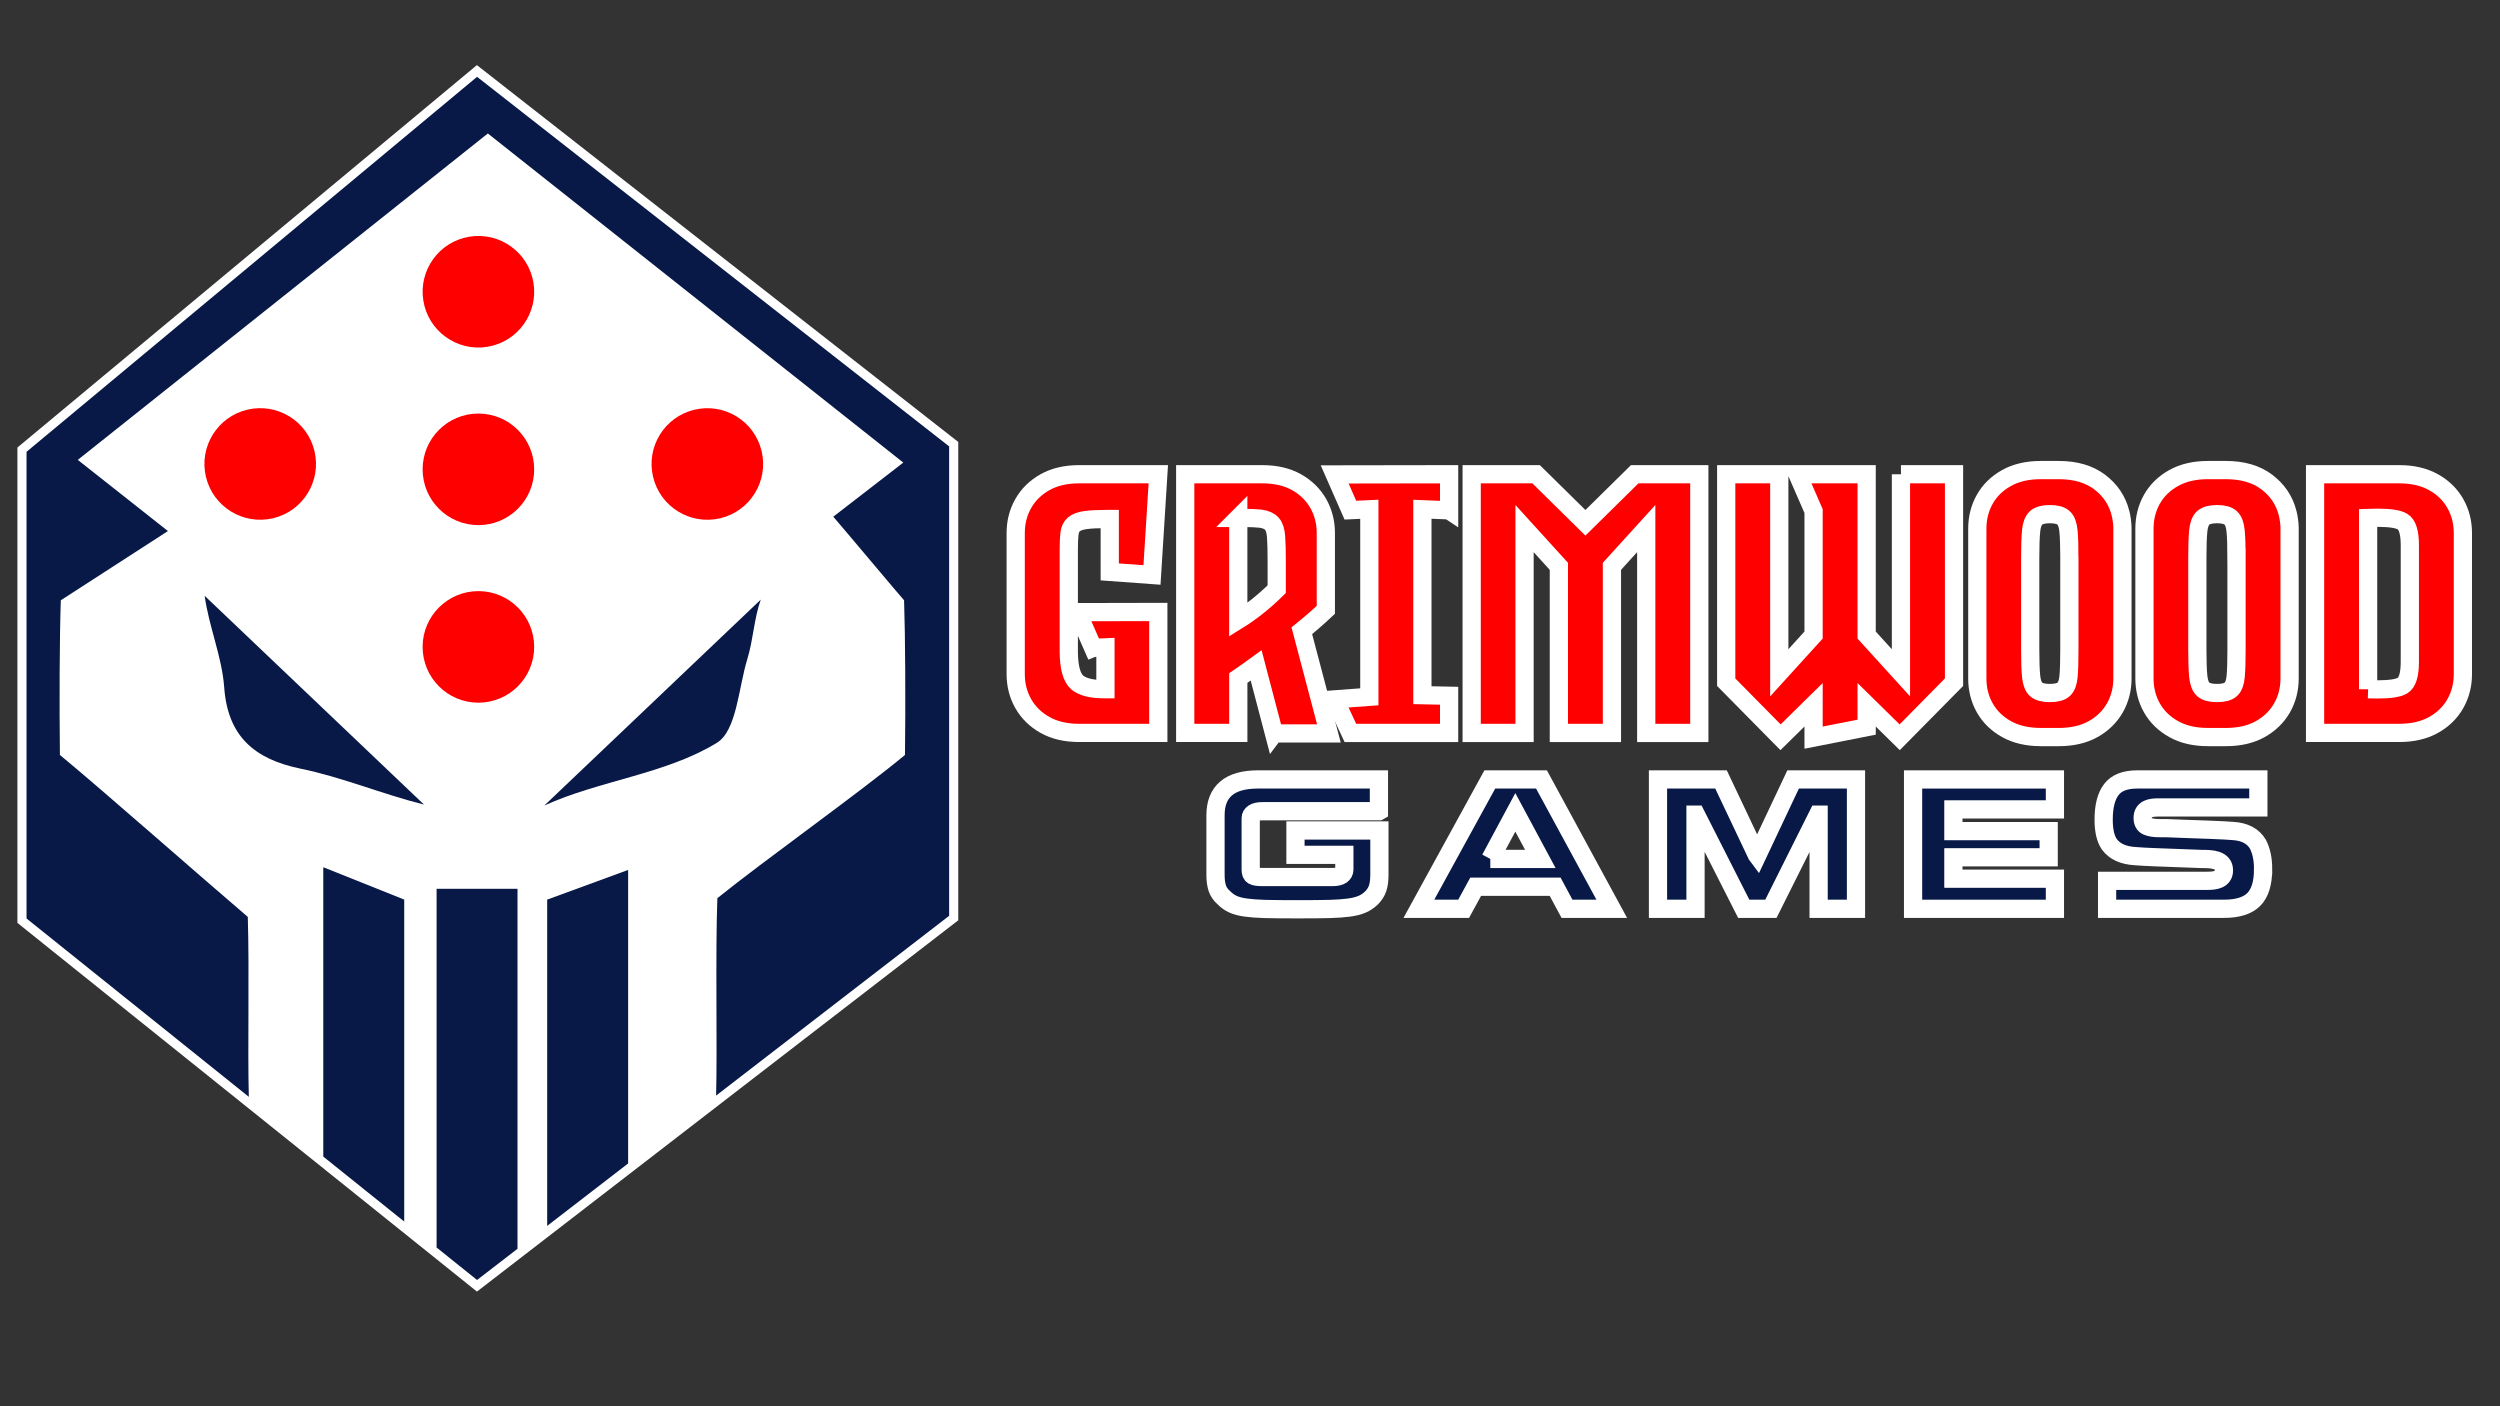<?xml version="1.0" encoding="UTF-8"?>
<svg xmlns="http://www.w3.org/2000/svg" viewBox="0 0 1920 1080">
  <rect x="0" y="0" width="1920" height="1080" fill="#333333" stroke="none"/>
  <defs>
    <style>
      .cls-1, .cls-2 {
        fill: red;
      }

      .cls-1, .cls-3 {
        stroke-width: 0px;
      }

      .cls-2, .cls-4, .cls-5 {
        stroke: #fff;
        stroke-miterlimit: 10;
        stroke-width: 14px;
      }

      .cls-3, .cls-5 {
        fill: #081948;
      }

      .cls-4 {
        fill: #fff;
      }
    </style>
  </defs>
  <g id="Layer_1" data-name="Layer 1">
    <g>
      <path class="cls-5" d="m1058.99,623.01h-89.35c-3.2,0-5.52.51-6.95,1.52-1.43,1.01-2.15,2.23-2.15,3.67v39.68c0,2.36.61,3.9,1.83,4.61,1.22.72,3.64,1.07,7.27,1.07h53.59c3.29,0,5.64-.53,7.08-1.58,1.43-1.05,2.15-2.42,2.15-4.11v-11.37h-37.54v-18.71h64.46v34c0,4.13-.44,7.56-1.33,10.3-.88,2.74-2.46,5.24-4.74,7.52-2.19,2.11-4.61,3.73-7.27,4.87-2.65,1.14-5.98,1.98-9.98,2.53-4,.55-8.89.91-14.66,1.07-5.77.17-14.14.25-25.09.25s-19.29-.08-25.02-.25c-5.73-.17-10.58-.52-14.53-1.07-3.96-.55-7.2-1.39-9.73-2.53-2.53-1.14-4.85-2.76-6.95-4.87-2.53-2.19-4.26-4.65-5.18-7.39-.93-2.74-1.39-6.21-1.39-10.43v-45.75c0-9.02,2.7-15.84,8.09-20.48,5.39-4.63,13.61-6.95,24.64-6.95h92.77v24.39Z"/>
      <path class="cls-5" d="m1133.31,681.02l-9.23,16.93h-34.38l54.47-99.34h39.69l53.97,99.34h-34.38l-9.1-16.93h-61.04Zm11.25-21.36h38.42l-19.21-35.77-19.21,35.77Z"/>
      <path class="cls-5" d="m1360.04,697.96h-20.85l-36.65-72.29h-.38v72.29h-28.82v-99.34h48.41l27.43,57.88.38.51,27.55-58.39h48.28v99.34h-28.69v-72.29h-.5l-36.15,72.29Z"/>
      <path class="cls-5" d="m1578.18,674.83v23.13h-108.94v-99.34h108.94v23h-77.98v16.68h73.18v20.1h-73.18v16.43h77.98Z"/>
      <path class="cls-5" d="m1738.06,667.5c0,10.7-2.38,18.45-7.14,23.25-4.76,4.8-12.41,7.2-22.94,7.2h-89.73v-21.48h76.59c1.77,0,3.39-.08,4.87-.25,1.47-.17,2.84-.53,4.11-1.07,1.26-.55,2.27-1.37,3.03-2.46.76-1.09,1.14-2.53,1.14-4.3,0-2.02-.53-3.64-1.58-4.87-1.05-1.22-2.42-2.1-4.11-2.65-1.69-.55-3.43-.88-5.24-1.01-1.81-.13-4.02-.19-6.63-.19-1.6-.08-6.11-.25-13.52-.51-11.63-.42-18.92-.7-21.86-.82-2.95-.13-5.73-.25-8.34-.38-2.61-.13-4.85-.27-6.7-.44-9.35-.51-16.05-3.58-20.1-9.23-2.87-4.21-4.3-10.49-4.3-18.83,0-10.28,1.98-17.99,5.94-23.13,3.96-5.14,10.53-7.71,19.72-7.71h93.15v21.48h-76.59c-1.69,0-3.2.08-4.55.25-1.35.17-2.61.53-3.79,1.07-1.18.55-2.13,1.37-2.84,2.46-.72,1.1-1.07,2.53-1.07,4.3,0,3.2,1.14,5.31,3.41,6.32s5.43,1.52,9.48,1.52h5.18c1.52.08,5.94.25,13.27.51,10.11.34,17.12.59,21.04.76,3.92.17,7.22.32,9.92.44s4.93.28,6.7.44c9.27.5,15.75,3.88,19.46,10.11,2.69,5.14,4.04,11.54,4.04,19.21Z"/>
    </g>
  </g>
  <g id="Grimwood">
    <g>
      <path class="cls-2" d="m839.53,497.58l-12.06-27.45,62.11-.14v92.89h-60.72c-10.26,0-19.02-2.03-26.27-6.1-7.26-4.07-12.82-9.52-16.71-16.36-3.88-6.84-5.82-14.42-5.82-22.74v-108.27c0-8.32,1.94-15.9,5.82-22.74,3.88-6.84,9.45-12.29,16.71-16.36,7.25-4.07,16.01-6.1,26.27-6.1h60.72l-4.85,77.36-32.44-2.36v-40.62h-2.77c-6.47,0-11.74.28-15.8.83-4.07.55-7.05,1.64-8.94,3.26-1.9,1.62-3.03,3.95-3.4,7-.37,3.05-.55,7.07-.55,12.06v78.88c.09,11.92,2.22,19.73,6.38,23.43,4.07,3.51,11.04,5.27,20.93,5.27h.83v-32.16l-9.43.41Z"/>
      <path class="cls-2" d="m978.44,563.3l-13.72-52.27c-4.81,3.51-9.38,6.75-13.72,9.7v42.15h-40.76v-198.67h59.06c10.35,0,19.15,2.03,26.41,6.1,7.25,4.07,12.82,9.52,16.71,16.36,3.88,6.84,5.82,14.42,5.82,22.74v58.92c-5.45,5.18-11.6,10.54-18.44,16.08l20.8,78.88h-42.15Zm-27.45-165.53v78.33c9.98-6.19,19.82-14.05,29.53-23.57v-21.35c0-8.13-.16-14.46-.49-18.99-.32-4.53-1.39-7.83-3.19-9.91-1.8-2.08-4.74-3.4-8.8-3.95-3.42-.37-7.95-.55-13.59-.55h-3.47Z"/>
      <path class="cls-2" d="m1112.92,391.94l-20.52-.83v142.8l20.52.42v28.56h-75.83l-12.06-25.79,26.62-1.94v-144.04l-14.56.69-12.06-27.45,87.9-.14v27.73Z"/>
      <path class="cls-2" d="m1255.44,364.22h49.63v198.67h-40.76v-156.94l-26.34,28.98v127.96h-40.76v-127.96l-26.34-28.98v156.94h-40.62v-198.67h49.49l37.85,37.29,37.85-37.29Z"/>
      <path class="cls-2" d="m1459.93,364.22h40.76v159.71l-41.73,42.29-25.37-24.95v17.19l-40.76,8.04v-25.23l-25.37,24.95-41.73-42.29v-159.71h40.76v152.5l26.34-28.98v-95.24l-12.34-28.28h53.1v123.52l26.34,28.98v-152.5Z"/>
      <path class="cls-2" d="m1628.51,394.02c.37,1.29.72,3.12,1.04,5.47.32,2.36.49,4.28.49,5.75v115.76c0,8.32-1.94,15.87-5.82,22.67-3.88,6.79-9.45,12.22-16.71,16.29-7.26,4.07-16.06,6.1-26.41,6.1h-13.73c-10.26,0-19.04-2.03-26.34-6.1-7.3-4.07-12.87-9.5-16.71-16.29-3.83-6.79-5.75-14.35-5.75-22.67v-114.93c0-8.32,1.92-15.87,5.75-22.67,3.83-6.79,9.4-12.22,16.71-16.29,7.3-4.07,16.08-6.1,26.34-6.1h13.73c12.85,0,23.34,3.07,31.47,9.22,8.13,6.15,13.45,14.07,15.94,23.78Zm-39.23,33.97c0-8.69-.23-15.44-.69-20.24-.46-4.8-1.73-8.16-3.81-10.05-2.08-1.89-5.57-2.84-10.47-2.84s-8.41.95-10.54,2.84c-2.13,1.89-3.42,5.25-3.88,10.05-.46,4.81-.69,11.55-.69,20.24v71.12c0,8.69.23,15.44.69,20.24.46,4.81,1.73,8.16,3.81,10.05,2.08,1.9,5.61,2.84,10.61,2.84s8.53-.95,10.6-2.84c2.08-1.89,3.33-5.24,3.74-10.05.42-4.8.62-11.55.62-20.24v-71.12Z"/>
      <path class="cls-2" d="m1756.88,394.02c.37,1.29.72,3.12,1.04,5.47.32,2.36.49,4.28.49,5.75v115.76c0,8.32-1.94,15.87-5.82,22.67-3.88,6.79-9.45,12.22-16.71,16.29-7.26,4.07-16.06,6.1-26.41,6.1h-13.73c-10.26,0-19.04-2.03-26.34-6.1-7.3-4.07-12.87-9.5-16.71-16.29-3.83-6.79-5.75-14.35-5.75-22.67v-114.93c0-8.32,1.92-15.87,5.75-22.67,3.84-6.79,9.4-12.22,16.71-16.29,7.3-4.07,16.08-6.1,26.34-6.1h13.73c12.85,0,23.34,3.07,31.47,9.22,8.13,6.15,13.45,14.07,15.94,23.78Zm-39.24,33.97c0-8.69-.23-15.44-.69-20.24-.46-4.8-1.73-8.16-3.81-10.05s-5.57-2.84-10.47-2.84-8.41.95-10.54,2.84c-2.12,1.89-3.42,5.25-3.88,10.05-.46,4.81-.69,11.55-.69,20.24v71.12c0,8.69.23,15.44.69,20.24.46,4.81,1.73,8.16,3.81,10.05,2.08,1.9,5.62,2.84,10.61,2.84s8.53-.95,10.61-2.84c2.08-1.89,3.33-5.24,3.74-10.05.42-4.8.62-11.55.62-20.24v-71.12Z"/>
      <path class="cls-2" d="m1891.5,409.41v108.27c0,8.32-1.94,15.9-5.82,22.74-3.88,6.84-9.47,12.29-16.77,16.36-7.3,4.07-16.08,6.1-26.34,6.1h-64.6v-198.67h64.6c10.26,0,19.04,2.03,26.34,6.1,7.3,4.07,12.89,9.52,16.77,16.36,3.88,6.84,5.82,14.42,5.82,22.74Zm-72.78,119.92c2.59.09,4.94.14,7.07.14,9.61,0,16.03-.97,19.27-2.91,3.79-2.22,5.69-8.27,5.69-18.16v-89.7c0-9.89-1.9-15.94-5.69-18.16-3.24-1.94-9.66-2.91-19.27-2.91-2.13,0-4.49.05-7.07.14v131.57Z"/>
    </g>
  </g>
  <g id="Head">
    <polygon class="cls-4" points="366.38 59 728.95 342.84 728.95 703.34 366.38 983.03 20.38 705.41 20.38 346.98 366.38 59"/>
    <g>
      <path class="cls-3" d="m366.38,59L20.38,346.98v358.42l170.74,136.99c-.02-.25-.04-.48-.04-.7-.95-36.46.48-96.34-.77-137.51-35.86-30.58-109.47-95.51-144.3-124.39-.48-39.28-.27-90.95.7-118.78.56-.37,72.08-46.55,82.26-53.16l-69.23-54.66L374.66,102.51l319.06,252.76-53.76,41.55c2.17,2.31,53.77,63.81,54.37,64.2.97,27.82,1.18,79.5.7,118.78-35.14,29.15-108.73,81.42-144.09,109.99-1.6,41.87.02,113.22-.97,151.62l178.98-138.07v-360.5L366.38,59Z"/>
      <path class="cls-3" d="m573.99,505.99c4.56-14.82,5.08-30.88,10.29-45.5-55.41,52.72-110.82,105.43-166.23,158.15,42.21-19.24,93.23-24.1,132.49-48.15,15.3-9.37,16.57-42.12,23.46-64.5Z"/>
      <circle class="cls-1" cx="199.86" cy="356.31" r="42.84" transform="translate(-76.52 55.45) rotate(-13.28)"/>
      <circle class="cls-1" cx="543.25" cy="356.31" r="42.84" transform="translate(-67.33 134.35) rotate(-13.28)"/>
      <circle class="cls-1" cx="367.41" cy="224.08" r="42.84" transform="translate(-31.15 61.75) rotate(-9.22)"/>
      <circle class="cls-1" cx="367.41" cy="360.45" r="42.84"/>
      <circle class="cls-1" cx="367.41" cy="496.82" r="42.84"/>
      <path class="cls-3" d="m172.19,527.91c2.73,37.85,23.47,55.17,58.72,62.44,32.11,6.61,62.88,19.64,94.72,27.56l-168.42-160.3c3.15,23.56,13.26,46.62,14.98,70.3Z"/>
      <polygon class="cls-3" points="248.28 666.04 248.28 888.27 310.44 938.15 310.44 690.9 248.28 666.04"/>
      <polygon class="cls-3" points="420.24 690.9 420.24 941.47 482.4 893.53 482.4 668.11 420.24 690.9"/>
      <polygon class="cls-3" points="335.3 682.62 335.3 958.09 366.38 983.03 397.45 959.06 397.45 682.62 335.3 682.62"/>
    </g>
  </g>
</svg>